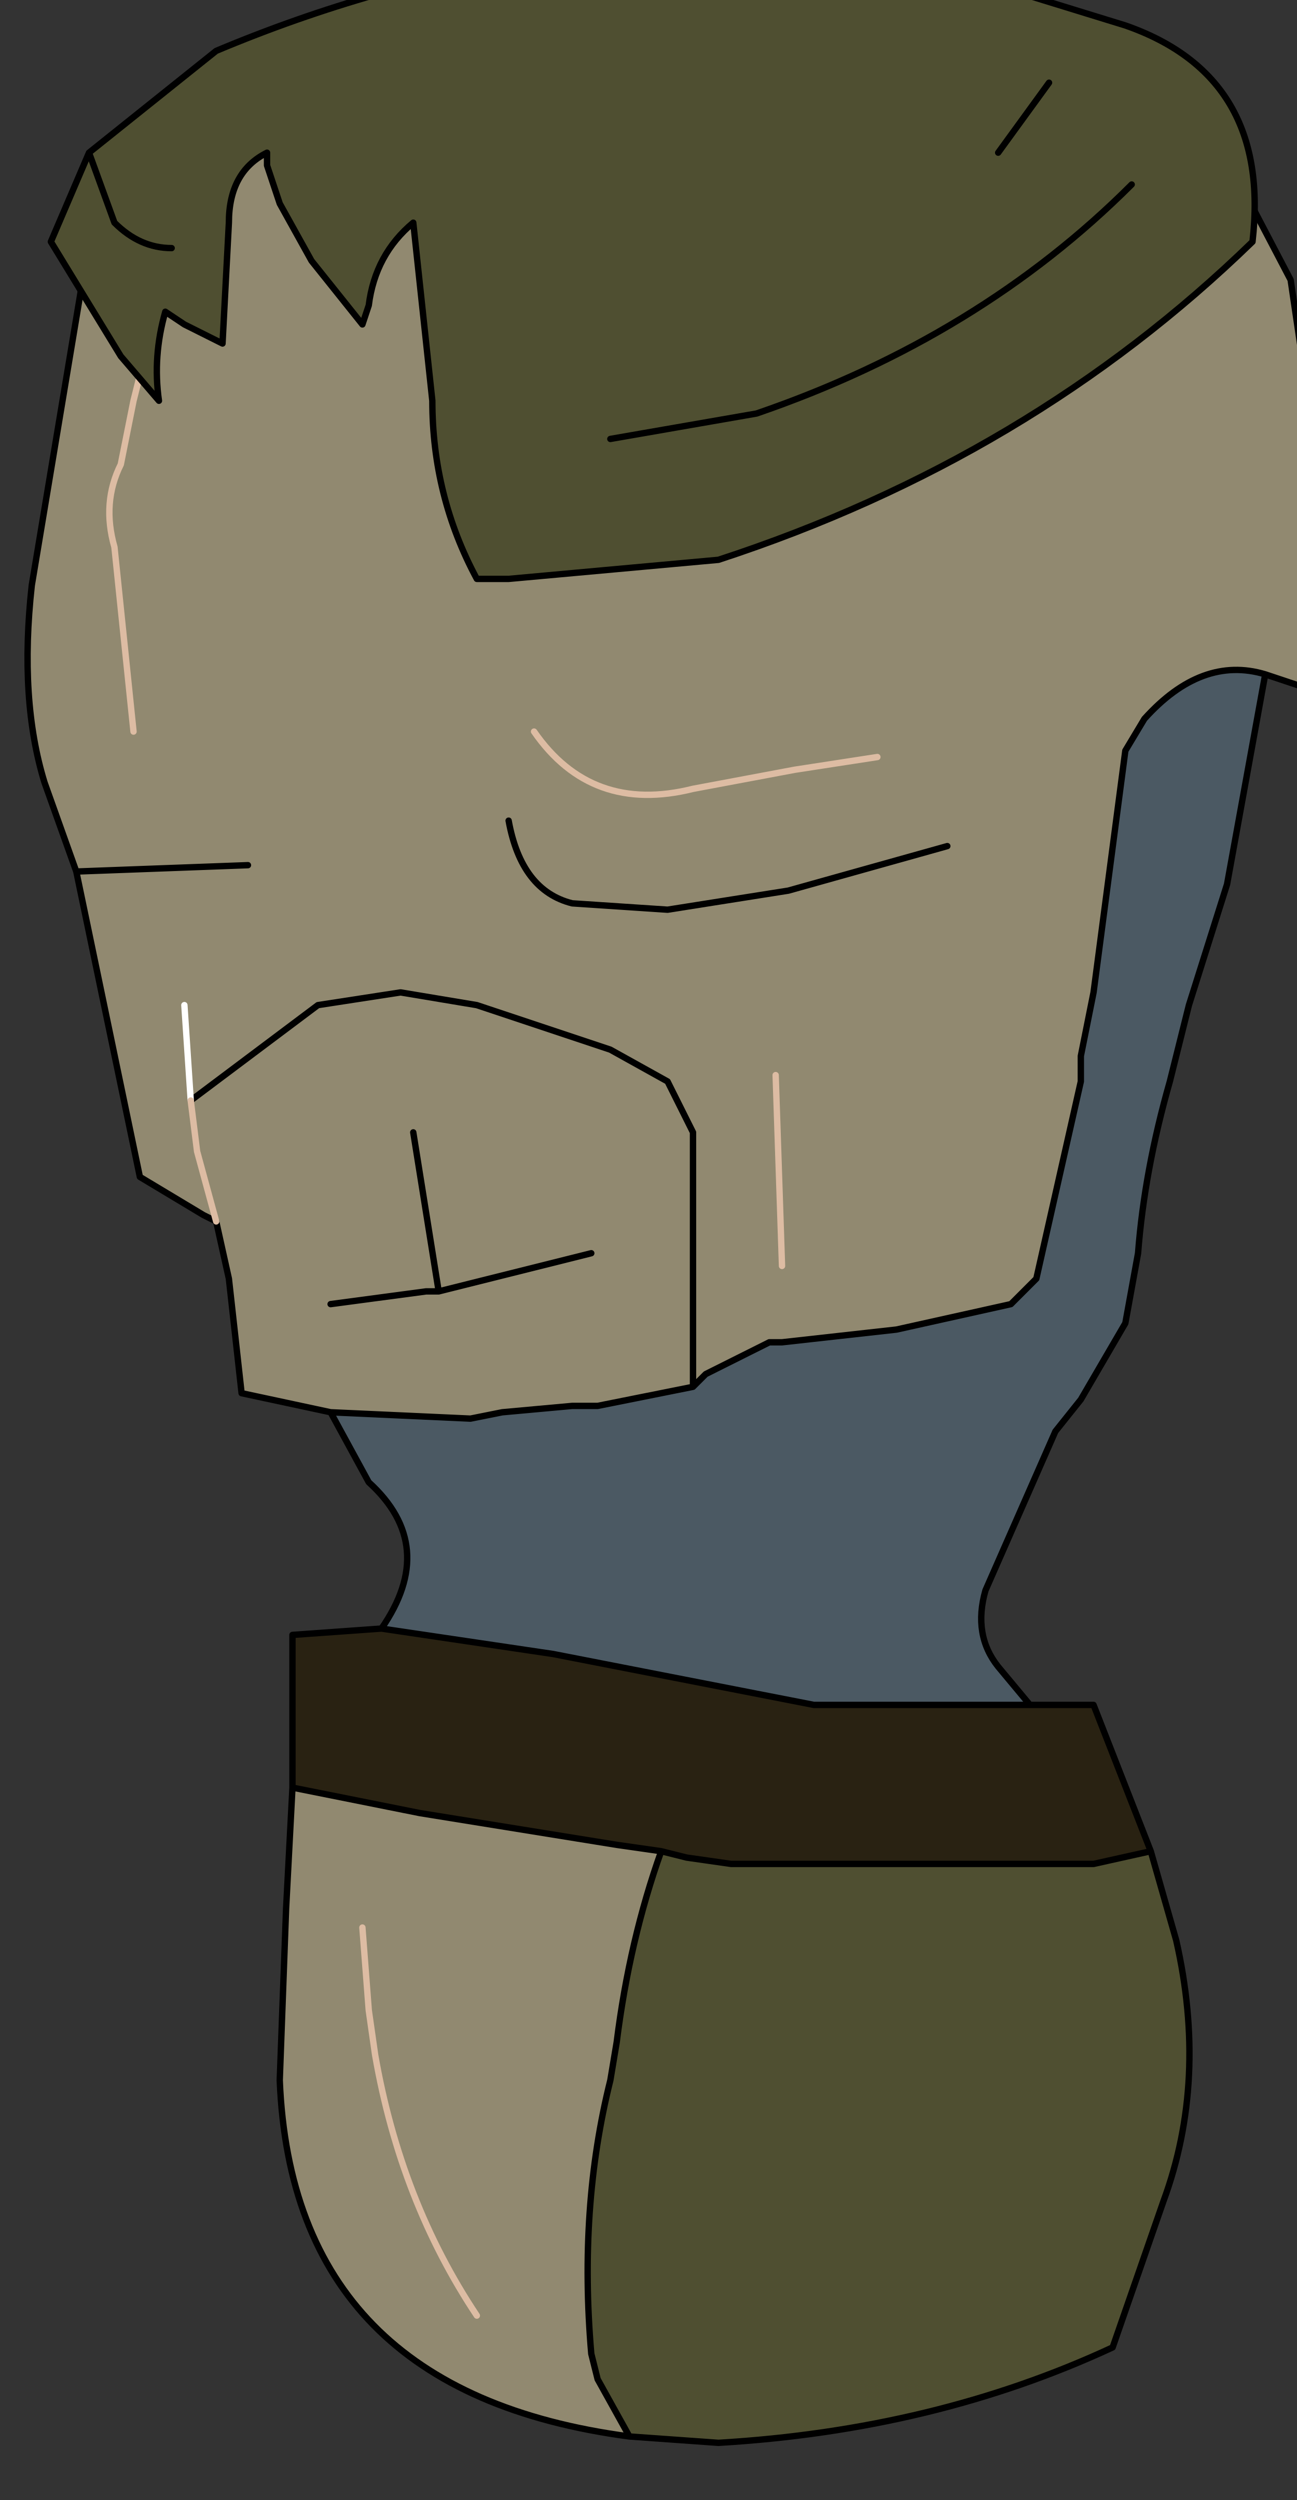 <?xml version="1.0" encoding="UTF-8" standalone="no"?>
<svg xmlns:xlink="http://www.w3.org/1999/xlink" height="19.65px" width="10.2px" xmlns="http://www.w3.org/2000/svg">
  <rect width="100%" height="100%" fill="#333333" stroke="none"/>
  <g transform="matrix(1.0, 0.0, 0.0, 1.0, 0.0, 0.0)">
    <path d="M5.45 10.9 L5.55 10.8 5.85 10.65 6.05 10.55 6.15 10.55 7.05 10.45 7.95 10.25 8.15 10.05 8.5 8.5 8.5 8.3 8.6 7.8 8.85 5.9 9.0 5.65 Q9.45 5.15 9.95 5.3 L9.65 6.95 9.35 7.9 9.2 8.5 Q9.0 9.2 8.95 9.85 L8.85 10.4 8.5 11.0 8.3 11.25 7.75 12.5 Q7.65 12.85 7.85 13.1 L8.1 13.4 6.4 13.4 4.35 13.0 3.0 12.8 Q3.45 12.15 2.9 11.65 L2.6 11.1 3.7 11.15 3.95 11.1 4.5 11.05 4.7 11.05 5.45 10.9" fill="#4b5963" fill-rule="evenodd" stroke="none"/>
    <path d="M2.1 1.1 Q2.7 0.8 3.15 0.65 L6.5 0.5 9.0 0.6 9.6 1.15 10.15 2.2 10.4 3.9 10.35 5.5 10.25 5.4 9.95 5.3 Q9.45 5.15 9.0 5.65 L8.85 5.9 8.6 7.8 8.5 8.3 8.5 8.5 8.15 10.05 7.95 10.25 7.05 10.45 6.15 10.55 6.05 10.55 5.85 10.65 5.55 10.8 5.45 10.9 5.45 9.15 5.45 8.9 5.25 8.5 4.8 8.25 3.75 7.9 3.15 7.8 2.5 7.9 1.5 8.65 2.5 7.9 3.15 7.8 3.75 7.9 4.8 8.25 5.25 8.5 5.45 8.9 5.45 9.15 5.45 10.9 4.7 11.05 4.5 11.05 3.95 11.1 3.7 11.15 2.6 11.1 1.9 10.95 1.8 10.05 1.7 9.6 1.6 9.55 1.1 9.25 0.6 6.85 0.35 6.15 Q0.15 5.5 0.25 4.6 L0.7 1.9 2.1 1.1 2.65 1.95 2.1 1.1 M6.9 5.95 L6.25 6.05 5.45 6.2 Q4.65 6.4 4.2 5.75 4.65 6.4 5.45 6.2 L6.25 6.05 6.9 5.95 M7.45 1.1 L6.9 1.25 6.1 1.5 Q5.05 1.75 4.75 2.6 5.05 1.75 6.1 1.5 L6.9 1.25 7.45 1.1 M4.95 19.15 Q2.3 18.8 2.2 16.35 L2.25 15.0 2.3 14.05 3.3 14.25 4.85 14.5 5.2 14.55 Q4.95 15.25 4.85 16.05 L4.8 16.35 Q4.55 17.35 4.65 18.5 L4.7 18.7 4.95 19.15 M1.25 2.35 L1.05 3.15 0.95 3.65 Q0.8 3.95 0.9 4.3 L1.05 5.75 0.9 4.3 Q0.8 3.95 0.95 3.65 L1.05 3.15 1.25 2.35 M7.45 6.65 L6.2 7.0 5.25 7.15 4.5 7.1 Q4.1 7.0 4.0 6.45 4.1 7.0 4.5 7.1 L5.25 7.15 6.2 7.0 7.45 6.65 M1.45 7.9 L1.5 8.65 1.45 7.9 M1.5 8.65 L1.55 9.05 1.7 9.6 1.55 9.05 1.5 8.65 M3.45 10.15 L3.25 8.9 3.45 10.15 4.65 9.85 3.45 10.15 3.35 10.15 2.6 10.25 3.35 10.15 3.45 10.15 M1.95 6.8 L0.6 6.85 1.95 6.8 M6.1 8.45 L6.15 9.95 6.1 8.45 M2.85 15.15 L2.9 15.8 2.95 16.15 Q3.15 17.3 3.75 18.2 3.15 17.3 2.95 16.15 L2.9 15.8 2.85 15.15" fill="#918970" fill-rule="evenodd" stroke="none"/>
    <path d="M9.05 14.55 L9.25 15.25 Q9.5 16.35 9.15 17.3 L8.75 18.45 Q7.35 19.1 5.65 19.2 L4.95 19.15 4.7 18.7 4.65 18.5 Q4.55 17.35 4.8 16.35 L4.85 16.05 Q4.95 15.25 5.2 14.55 L5.4 14.6 5.75 14.65 8.6 14.65 9.05 14.55" fill="#4f4f31" fill-rule="evenodd" stroke="none"/>
    <path d="M8.1 13.4 L8.6 13.4 9.05 14.55 8.6 14.65 5.75 14.65 5.4 14.6 5.2 14.55 4.85 14.5 3.3 14.25 2.3 14.05 2.3 12.85 3.0 12.8 4.35 13.0 6.4 13.4 8.1 13.4" fill="#292212" fill-rule="evenodd" stroke="none"/>
    <path d="M9.95 5.3 L10.25 5.4 10.35 5.5 10.4 3.9 10.15 2.2 9.6 1.15 9.0 0.6 6.5 0.5 3.15 0.65 Q2.7 0.8 2.1 1.1 L2.65 1.95 M4.75 2.6 Q5.05 1.75 6.1 1.5 L6.9 1.25 7.45 1.1 M5.45 10.9 L5.55 10.8 5.85 10.65 6.05 10.55 6.15 10.55 7.05 10.45 7.95 10.25 8.15 10.05 8.5 8.5 8.5 8.3 8.6 7.8 8.85 5.9 9.0 5.65 Q9.45 5.15 9.95 5.3 L9.65 6.95 9.35 7.9 9.2 8.5 Q9.0 9.2 8.95 9.85 L8.85 10.4 8.5 11.0 8.3 11.25 7.75 12.5 Q7.65 12.85 7.85 13.1 L8.1 13.4 8.6 13.4 9.05 14.55 9.25 15.25 Q9.5 16.35 9.15 17.3 L8.75 18.45 Q7.35 19.1 5.65 19.2 L4.95 19.15 Q2.3 18.8 2.2 16.35 L2.25 15.0 2.3 14.05 2.3 12.85 3.0 12.8 Q3.45 12.15 2.9 11.65 L2.6 11.1 1.9 10.95 1.8 10.05 1.7 9.6 1.6 9.55 1.1 9.25 0.6 6.85 0.35 6.15 Q0.15 5.5 0.25 4.6 L0.7 1.9 2.1 1.1 M1.5 8.65 L2.5 7.9 3.15 7.8 3.75 7.9 4.8 8.25 5.25 8.5 5.45 8.9 5.45 9.15 5.45 10.9 4.7 11.05 4.5 11.05 3.95 11.1 3.7 11.15 2.6 11.1 M4.0 6.45 Q4.1 7.0 4.5 7.1 L5.25 7.15 6.2 7.0 7.45 6.65 M0.6 6.85 L1.95 6.8 M4.65 9.85 L3.45 10.15 3.35 10.15 2.6 10.25 M3.25 8.9 L3.45 10.15 M5.2 14.55 L5.4 14.6 5.75 14.65 8.6 14.65 9.05 14.55 M3.0 12.8 L4.35 13.0 6.4 13.4 8.1 13.4 M5.2 14.55 L4.85 14.5 3.3 14.25 2.3 14.05 M4.95 19.15 L4.7 18.7 4.65 18.5 Q4.55 17.35 4.8 16.35 L4.85 16.05 Q4.95 15.25 5.2 14.55" fill="none" stroke="#000000" stroke-linecap="round" stroke-linejoin="round" stroke-width="0.05"/>
    <path d="M1.5 8.65 L1.45 7.9" fill="none" stroke="#ffffff" stroke-linecap="round" stroke-linejoin="round" stroke-width="0.05"/>
    <path d="M4.2 5.75 Q4.65 6.4 5.45 6.2 L6.25 6.05 6.9 5.95 M1.05 5.75 L0.9 4.3 Q0.8 3.95 0.95 3.65 L1.05 3.15 1.25 2.35 M1.7 9.6 L1.55 9.05 1.5 8.65 M6.15 9.95 L6.1 8.45 M3.75 18.2 Q3.15 17.3 2.95 16.15 L2.9 15.8 2.85 15.15" fill="none" stroke="#ddbca3" stroke-linecap="round" stroke-linejoin="round" stroke-width="0.05"/>
    <path d="M4.8 3.45 L5.95 3.25 Q7.7 2.65 8.9 1.45 7.7 2.65 5.95 3.25 L4.8 3.45 M7.85 1.2 L8.25 0.65 7.85 1.2 M0.7 1.2 L1.7 0.4 Q4.2 -0.65 6.9 -0.4 L8.85 0.2 Q10.0 0.6 9.85 1.9 8.1 3.6 5.65 4.4 L4.0 4.55 3.75 4.55 Q3.4 3.9 3.4 3.15 L3.25 1.75 Q2.95 2.0 2.9 2.4 L2.85 2.55 2.45 2.05 2.2 1.6 2.1 1.3 2.1 1.2 Q1.8 1.35 1.8 1.75 L1.75 2.7 1.45 2.55 1.3 2.45 Q1.2 2.8 1.25 3.15 L0.95 2.8 0.4 1.9 0.7 1.2 0.9 1.75 Q1.1 1.95 1.35 1.95 1.1 1.95 0.9 1.75 L0.7 1.2" fill="#4f4f31" fill-rule="evenodd" stroke="none"/>
    <path d="M8.25 0.65 L7.85 1.2 M8.9 1.45 Q7.7 2.65 5.95 3.25 L4.8 3.45 M0.7 1.2 L0.4 1.9 0.95 2.8 1.25 3.15 Q1.2 2.8 1.3 2.45 L1.45 2.55 1.75 2.7 1.8 1.75 Q1.8 1.35 2.1 1.2 L2.1 1.3 2.2 1.6 2.45 2.05 2.85 2.55 2.9 2.4 Q2.95 2.0 3.25 1.75 L3.4 3.15 Q3.4 3.9 3.75 4.55 L4.0 4.55 5.65 4.4 Q8.1 3.6 9.85 1.9 10.0 0.6 8.85 0.2 L6.9 -0.4 Q4.2 -0.65 1.7 0.4 L0.7 1.2 0.9 1.75 Q1.1 1.95 1.35 1.95" fill="none" stroke="#000000" stroke-linecap="round" stroke-linejoin="round" stroke-width="0.05"/>
  </g>
</svg>

